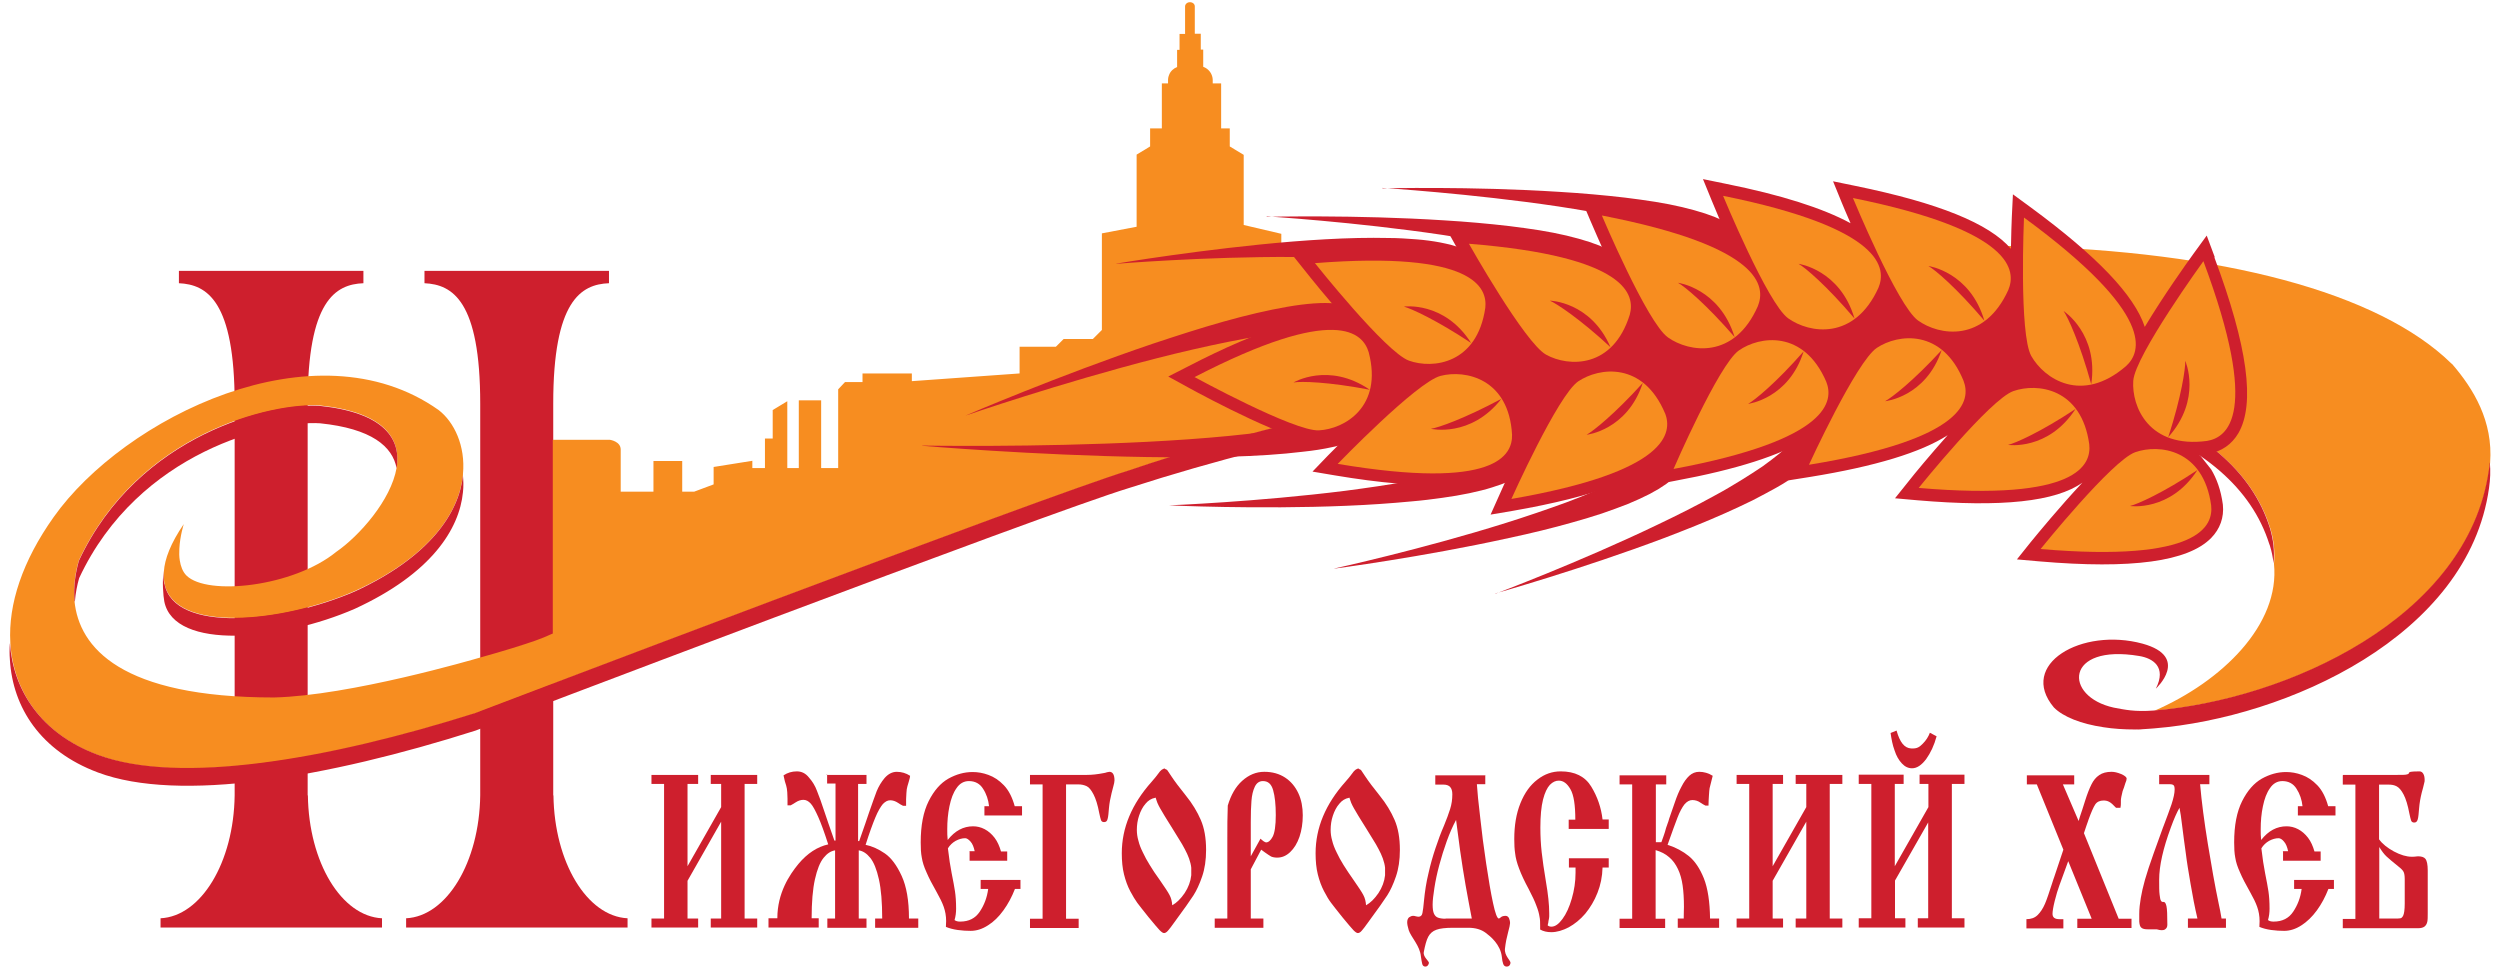 <svg width="202" height="79" viewBox="0 0 202 79" fill="none" xmlns="http://www.w3.org/2000/svg">
<path d="M24.859 64.269V32.615C24.859 24.31 27.094 22.973 29.364 22.884V21.886H14.456V22.884C16.726 22.991 18.96 24.31 18.96 32.615V64.269C18.889 69.688 16.243 74.037 12.972 74.197V74.946H30.866V74.197C27.594 74.037 24.949 69.688 24.877 64.269H24.859Z" fill="#CE1F2D"/>
<path d="M44.701 64.269V32.615C44.701 24.31 46.936 22.973 49.206 22.884V21.886H34.298V22.884C36.568 22.991 38.802 24.31 38.802 32.615V64.269C38.731 69.688 36.085 74.037 32.814 74.197V74.946H50.707V74.197C47.436 74.037 44.791 69.688 44.719 64.269H44.701Z" fill="#CE1F2D"/>
<path d="M58.269 66.391L55.552 71.167V74.215H56.41V74.946H52.638V74.215H53.657V63.343H52.638V62.612H56.41V63.343H55.552V69.991L58.269 65.214V63.343H57.429V62.612H61.182V63.343H60.164V74.215H61.182V74.946H57.429V74.215H58.269V66.391Z" fill="#CE1F2D"/>
<path d="M66.76 62.612H70.013V63.343H69.334V67.959H69.423C69.798 66.89 70.067 66.123 70.21 65.678C70.478 64.894 70.692 64.323 70.835 63.931C70.996 63.539 71.21 63.182 71.479 62.862C71.765 62.541 72.086 62.363 72.462 62.363C72.837 62.363 73.213 62.469 73.534 62.683C73.534 62.808 73.481 62.968 73.427 63.165C73.338 63.45 73.284 63.646 73.266 63.771C73.248 63.895 73.231 64.163 73.213 64.573C73.213 64.644 73.213 64.733 73.213 64.84C73.213 64.947 73.213 65.018 73.213 65.107H72.962C72.819 65.036 72.694 64.965 72.569 64.876C72.355 64.733 72.14 64.662 71.926 64.662C71.711 64.662 71.532 64.769 71.336 64.965C71.157 65.179 70.942 65.535 70.728 66.052C70.513 66.569 70.245 67.3 69.941 68.262C70.46 68.369 70.978 68.601 71.496 68.957C72.015 69.314 72.462 69.92 72.855 70.775C73.248 71.631 73.445 72.771 73.445 74.215H74.196V74.964H70.71V74.215H71.282C71.282 72.896 71.193 71.844 71.014 71.043C70.835 70.24 70.603 69.67 70.317 69.314C70.031 68.957 69.727 68.761 69.387 68.708V74.215H70.013V74.964H66.849V74.215H67.475V68.708C67.135 68.761 66.831 68.957 66.545 69.314C66.259 69.67 66.027 70.24 65.848 71.043C65.669 71.844 65.58 72.896 65.58 74.197H66.152V74.946H62.094V74.197H62.809C62.809 72.147 63.792 70.686 64.507 69.813C65.24 68.939 66.044 68.422 66.92 68.226C66.617 67.282 66.348 66.533 66.116 66.016C65.884 65.499 65.687 65.125 65.508 64.929C65.329 64.733 65.133 64.626 64.918 64.626C64.704 64.626 64.489 64.697 64.275 64.84C64.168 64.911 64.025 65 63.882 65.072H63.631C63.631 65.072 63.631 64.911 63.631 64.804C63.631 64.697 63.631 64.626 63.631 64.537C63.631 64.127 63.596 63.842 63.578 63.717C63.56 63.592 63.506 63.396 63.417 63.129C63.363 62.915 63.327 62.755 63.309 62.648C63.631 62.434 63.989 62.327 64.382 62.327C64.775 62.327 65.097 62.487 65.365 62.826C65.651 63.147 65.866 63.503 66.009 63.895C66.17 64.287 66.384 64.876 66.634 65.642C66.76 66.034 67.028 66.8 67.421 67.923H67.51V63.307H66.831V62.576L66.76 62.612Z" fill="#CE1F2D"/>
<path d="M78.307 68.779H78.754C78.683 68.44 78.576 68.173 78.415 67.995C78.254 67.817 78.111 67.727 77.986 67.727C77.735 67.727 77.485 67.799 77.217 67.941C76.967 68.084 76.752 68.28 76.591 68.547C76.681 69.349 76.788 70.009 76.895 70.561C77.02 71.185 77.11 71.666 77.163 72.023C77.217 72.379 77.253 72.843 77.253 73.413C77.253 73.734 77.217 74.037 77.127 74.34C77.235 74.429 77.396 74.465 77.574 74.465C78.289 74.465 78.808 74.197 79.165 73.662C79.523 73.128 79.755 72.522 79.845 71.827H79.237V71.096H82.454V71.827H82.008C81.757 72.468 81.453 73.039 81.078 73.556C80.703 74.072 80.291 74.482 79.827 74.768C79.362 75.07 78.897 75.213 78.433 75.213C78.111 75.213 77.753 75.195 77.378 75.142C77.002 75.088 76.681 74.999 76.43 74.892C76.43 74.678 76.448 74.518 76.448 74.429C76.448 74.001 76.377 73.627 76.252 73.27C76.126 72.914 75.93 72.522 75.698 72.112C75.322 71.452 75.036 70.9 74.857 70.472C74.661 70.044 74.536 69.652 74.482 69.296C74.41 68.939 74.393 68.529 74.393 68.066C74.393 66.694 74.607 65.589 75.036 64.733C75.465 63.877 76.001 63.272 76.627 62.915C77.27 62.559 77.914 62.38 78.593 62.38C79.004 62.38 79.433 62.452 79.862 62.612C80.309 62.773 80.721 63.04 81.114 63.45C81.507 63.86 81.793 64.43 81.99 65.143H82.58V65.892H79.541V65.143H79.916C79.862 64.626 79.702 64.145 79.433 63.735C79.183 63.325 78.79 63.111 78.29 63.111C77.878 63.111 77.539 63.307 77.288 63.681C77.02 64.056 76.841 64.537 76.716 65.143C76.591 65.749 76.538 66.355 76.538 66.997C76.538 67.3 76.538 67.585 76.573 67.87C77.163 67.121 77.843 66.765 78.629 66.765C78.933 66.765 79.255 66.836 79.559 66.997C79.862 67.157 80.131 67.389 80.363 67.692C80.595 67.995 80.756 68.369 80.881 68.797H81.382V69.545H78.343V68.797L78.307 68.779Z" fill="#CE1F2D"/>
<path d="M83.223 62.612H87.835C88.246 62.612 88.693 62.559 89.158 62.469C89.265 62.452 89.354 62.434 89.444 62.398C89.533 62.38 89.605 62.362 89.64 62.362C89.908 62.362 90.051 62.594 90.051 63.058C90.051 63.165 90.016 63.343 89.944 63.592C89.873 63.842 89.837 64.002 89.819 64.074C89.712 64.501 89.64 64.894 89.605 65.286C89.569 65.695 89.551 65.981 89.497 66.159C89.462 66.337 89.372 66.426 89.211 66.426C89.086 66.426 88.997 66.373 88.961 66.266C88.925 66.159 88.872 65.963 88.818 65.695C88.693 65.018 88.532 64.519 88.353 64.18C88.174 63.842 87.996 63.61 87.799 63.521C87.602 63.432 87.388 63.379 87.138 63.379H86.137V74.233H87.156V74.981H83.223V74.233H84.242V63.379H83.223V62.63V62.612Z" fill="#CE1F2D"/>
<path d="M94.127 62.131C94.127 62.131 94.27 62.166 94.324 62.238C94.377 62.309 94.485 62.469 94.645 62.719C94.914 63.129 95.307 63.646 95.807 64.269C96.344 64.929 96.737 65.588 97.023 66.248C97.309 66.907 97.452 67.709 97.452 68.672C97.452 69.492 97.345 70.205 97.13 70.828C96.916 71.452 96.683 71.951 96.433 72.343C96.183 72.736 95.664 73.466 94.878 74.536C94.645 74.874 94.467 75.088 94.359 75.213C94.252 75.338 94.145 75.391 94.056 75.391C93.966 75.391 93.859 75.32 93.698 75.159C93.555 74.999 93.251 74.66 92.804 74.108C92.375 73.555 92.053 73.181 91.893 72.949C91.732 72.718 91.535 72.415 91.321 72.005C91.106 71.595 90.945 71.149 90.82 70.65C90.695 70.151 90.641 69.581 90.641 68.939C90.641 66.889 91.446 64.965 93.055 63.164C93.287 62.897 93.466 62.683 93.591 62.505C93.77 62.238 93.948 62.095 94.145 62.095L94.127 62.131ZM93.323 64.466C93.037 64.519 92.769 64.679 92.554 64.947C92.322 65.214 92.161 65.535 92.036 65.909C91.91 66.283 91.857 66.676 91.857 67.05C91.857 67.335 91.893 67.62 91.982 67.923C92.053 68.226 92.179 68.547 92.34 68.868C92.5 69.207 92.679 69.545 92.894 69.884C93.108 70.24 93.376 70.65 93.716 71.114C94.109 71.684 94.377 72.076 94.502 72.326C94.628 72.557 94.699 72.842 94.717 73.145C95.075 72.949 95.396 72.629 95.718 72.165C96.022 71.702 96.201 71.221 96.254 70.721V70.115C96.236 69.884 96.165 69.634 96.076 69.367C95.986 69.117 95.861 68.85 95.736 68.618C95.611 68.369 95.45 68.101 95.271 67.816C95.092 67.531 94.878 67.192 94.645 66.8C94.431 66.444 94.234 66.159 94.091 65.909C93.948 65.66 93.823 65.464 93.734 65.303C93.644 65.143 93.573 65 93.519 64.875C93.466 64.751 93.43 64.608 93.376 64.448L93.323 64.466Z" fill="#CE1F2D"/>
<path d="M101.063 70.24V74.215H102.082V74.964H98.149V74.215H99.168V67.763C99.168 66.836 99.168 65.945 99.204 65.09C99.454 64.252 99.829 63.575 100.366 63.093C100.902 62.612 101.492 62.362 102.153 62.362C102.815 62.362 103.369 62.523 103.834 62.826C104.298 63.129 104.656 63.557 104.906 64.091C105.156 64.626 105.264 65.232 105.264 65.874C105.264 66.515 105.174 67.086 104.996 67.62C104.817 68.137 104.566 68.547 104.245 68.85C103.923 69.153 103.583 69.296 103.19 69.296C102.993 69.296 102.833 69.26 102.707 69.207C102.582 69.135 102.421 69.028 102.171 68.85C102.046 68.761 101.957 68.69 101.903 68.654L101.063 70.24ZM101.063 69.189L101.849 67.763C101.849 67.763 102.01 67.923 102.1 67.977C102.189 68.03 102.261 68.066 102.296 68.066C102.493 68.066 102.672 67.906 102.833 67.603C102.993 67.3 103.083 66.711 103.083 65.856C103.083 65 103.011 64.341 102.868 63.842C102.725 63.343 102.457 63.111 102.046 63.111C101.742 63.111 101.528 63.272 101.385 63.575C101.242 63.877 101.152 64.252 101.117 64.715C101.081 65.161 101.063 65.731 101.063 66.408V69.207V69.189Z" fill="#CE1F2D"/>
<path d="M109.786 62.131C109.786 62.131 109.929 62.166 109.983 62.238C110.036 62.309 110.144 62.469 110.304 62.719C110.573 63.129 110.966 63.646 111.466 64.269C112.003 64.929 112.396 65.588 112.682 66.248C112.968 66.907 113.111 67.709 113.111 68.672C113.111 69.492 113.004 70.205 112.789 70.828C112.575 71.452 112.342 71.951 112.092 72.343C111.842 72.736 111.323 73.466 110.537 74.536C110.304 74.874 110.126 75.088 110.018 75.213C109.911 75.338 109.804 75.391 109.715 75.391C109.625 75.391 109.518 75.32 109.357 75.159C109.214 74.999 108.91 74.66 108.463 74.108C108.034 73.555 107.712 73.181 107.552 72.949C107.373 72.718 107.194 72.415 106.98 72.005C106.765 71.595 106.604 71.149 106.479 70.65C106.354 70.151 106.3 69.581 106.3 68.939C106.3 66.889 107.105 64.965 108.713 63.164C108.946 62.897 109.125 62.683 109.25 62.505C109.429 62.238 109.607 62.095 109.804 62.095L109.786 62.131ZM108.982 64.466C108.696 64.519 108.427 64.679 108.213 64.947C107.981 65.214 107.82 65.535 107.695 65.909C107.569 66.283 107.516 66.676 107.516 67.05C107.516 67.335 107.552 67.62 107.641 67.923C107.712 68.226 107.838 68.547 107.998 68.868C108.159 69.207 108.338 69.545 108.553 69.884C108.767 70.24 109.053 70.65 109.375 71.114C109.768 71.684 110.036 72.076 110.161 72.326C110.287 72.557 110.358 72.842 110.376 73.145C110.733 72.949 111.055 72.629 111.377 72.165C111.681 71.702 111.86 71.221 111.913 70.721V70.115C111.895 69.884 111.824 69.634 111.734 69.367C111.645 69.117 111.52 68.85 111.395 68.618C111.27 68.369 111.109 68.101 110.93 67.816C110.751 67.531 110.537 67.192 110.304 66.8C110.09 66.444 109.893 66.159 109.75 65.909C109.607 65.66 109.482 65.464 109.393 65.303C109.303 65.143 109.232 65 109.178 64.875C109.125 64.751 109.089 64.608 109.035 64.448L108.982 64.466Z" fill="#CE1F2D"/>
<path d="M120.011 62.612V63.361H119.332C119.367 63.967 119.457 64.858 119.6 66.052C119.725 67.228 119.886 68.476 120.083 69.777C120.279 71.078 120.458 72.147 120.637 72.967C120.815 73.805 120.976 74.215 121.101 74.215C121.137 74.215 121.209 74.179 121.28 74.108C121.352 74.037 121.495 74.001 121.656 74.001C121.763 74.001 121.852 74.055 121.924 74.179C121.977 74.304 122.013 74.447 122.013 74.589C122.013 74.696 121.959 74.946 121.852 75.338C121.745 75.73 121.656 76.158 121.602 76.639C121.53 77.227 122.085 77.619 122.049 77.815C122.013 78.011 121.906 78.1 121.745 78.1C121.602 78.1 121.513 78.029 121.459 77.887C121.405 77.744 121.37 77.548 121.352 77.334C121.244 76.3 120.404 75.641 120.047 75.374C119.689 75.106 119.224 74.964 118.652 74.964H117.401C116.793 74.964 116.347 75.017 116.061 75.124C115.757 75.231 115.542 75.427 115.399 75.694C115.256 75.962 115.149 76.372 115.042 76.924C114.97 77.352 115.506 77.655 115.453 77.833C115.399 78.011 115.31 78.1 115.167 78.1C115.042 78.1 114.952 78.029 114.916 77.887C114.881 77.744 114.845 77.53 114.809 77.281C114.738 76.425 114.005 75.712 113.826 75.16C113.737 74.874 113.701 74.661 113.701 74.518C113.701 74.34 113.755 74.215 113.844 74.126C113.951 74.055 114.058 74.001 114.166 74.001C114.237 74.001 114.309 74.001 114.398 74.037C114.487 74.055 114.559 74.072 114.613 74.072C114.791 74.072 114.899 73.966 114.934 73.769C114.97 73.573 115.024 73.235 115.059 72.771C115.131 72.041 115.238 71.31 115.417 70.579C115.578 69.848 115.774 69.171 115.989 68.529C116.204 67.888 116.418 67.3 116.668 66.729C116.883 66.212 117.044 65.767 117.169 65.375C117.294 64.983 117.348 64.59 117.348 64.18C117.348 63.646 117.115 63.396 116.633 63.396H115.971V62.648H120.029L120.011 62.612ZM116.793 74.215H118.921C118.867 73.894 118.813 73.645 118.778 73.466C118.742 73.288 118.706 73.092 118.67 72.896C118.331 71.114 118.027 69.225 117.777 67.21C117.741 66.961 117.705 66.64 117.651 66.248C117.383 66.747 117.133 67.317 116.901 67.959C116.668 68.601 116.472 69.242 116.293 69.902C116.114 70.561 115.989 71.167 115.9 71.738C115.81 72.308 115.757 72.754 115.757 73.092C115.757 73.431 115.792 73.662 115.864 73.823C115.935 73.983 116.043 74.09 116.186 74.144C116.329 74.197 116.525 74.233 116.793 74.233V74.215Z" fill="#CE1F2D"/>
<path d="M129.968 66.979H126.75V66.23H127.286C127.286 65.054 127.161 64.234 126.893 63.771C126.625 63.307 126.321 63.075 125.946 63.075C125.695 63.075 125.463 63.182 125.231 63.414C125.016 63.646 124.819 64.038 124.676 64.608C124.533 65.179 124.462 65.927 124.462 66.872C124.462 67.567 124.498 68.226 124.569 68.868C124.641 69.492 124.748 70.276 124.909 71.221C125.088 72.254 125.177 73.092 125.177 73.787C125.177 73.859 125.177 73.948 125.177 74.037C125.177 74.126 125.159 74.215 125.141 74.304C125.123 74.393 125.105 74.465 125.105 74.518C125.105 74.572 125.088 74.625 125.07 74.661C125.07 74.696 125.07 74.732 125.052 74.768C125.123 74.839 125.231 74.874 125.356 74.874C125.66 74.874 125.946 74.661 126.249 74.251C126.553 73.841 126.804 73.288 127 72.611C127.197 71.934 127.304 71.239 127.304 70.526C127.304 70.33 127.304 70.187 127.304 70.098H126.768V69.349H129.985V70.098H129.485C129.467 70.829 129.324 71.524 129.074 72.147C128.823 72.789 128.484 73.342 128.091 73.823C127.679 74.304 127.233 74.661 126.75 74.928C126.267 75.177 125.803 75.32 125.338 75.32C124.998 75.32 124.694 75.249 124.444 75.106V74.857C124.444 74.554 124.444 74.286 124.39 74.055C124.355 73.823 124.283 73.538 124.14 73.181C124.015 72.825 123.8 72.379 123.514 71.827C123.175 71.203 122.925 70.668 122.746 70.187C122.567 69.724 122.46 69.296 122.424 68.957C122.37 68.618 122.353 68.226 122.353 67.799C122.353 66.694 122.513 65.731 122.853 64.894C123.193 64.056 123.64 63.432 124.229 62.986C124.801 62.541 125.427 62.327 126.106 62.327C127.25 62.327 128.073 62.737 128.573 63.557C129.074 64.377 129.378 65.268 129.485 66.212H129.985V66.961L129.968 66.979Z" fill="#CE1F2D"/>
<path d="M133.793 68.048H134.24L134.419 67.549C134.508 67.317 134.562 67.103 134.615 66.907C134.687 66.711 134.722 66.587 134.758 66.498C134.794 66.408 134.83 66.302 134.865 66.159C135.008 65.749 135.169 65.303 135.33 64.822C135.491 64.341 135.67 63.913 135.866 63.557C136.045 63.2 136.26 62.897 136.492 62.683C136.725 62.469 136.993 62.362 137.297 62.362C137.672 62.362 138.047 62.469 138.387 62.683C138.244 63.254 138.155 63.592 138.137 63.681C138.119 63.771 138.101 63.967 138.083 64.252C138.065 64.555 138.047 64.822 138.047 65.09H137.797C137.654 65.018 137.529 64.947 137.404 64.858C137.207 64.715 136.975 64.644 136.742 64.644C136.51 64.644 136.295 64.769 136.099 65C135.92 65.232 135.723 65.589 135.545 66.052C135.366 66.515 135.098 67.246 134.74 68.262C135.402 68.476 135.974 68.779 136.456 69.171C136.939 69.563 137.35 70.169 137.672 70.971C137.994 71.791 138.155 72.878 138.172 74.215H138.905V74.964H135.563V74.215H136.045C136.045 73.769 136.063 73.449 136.063 73.27C136.063 72.611 136.027 72.041 135.956 71.541C135.884 71.043 135.759 70.597 135.58 70.223C135.402 69.848 135.169 69.51 134.865 69.26C134.562 68.993 134.204 68.815 133.775 68.69V74.233H134.544V74.981H130.861V74.233H131.88V63.379H130.861V62.648H134.633V63.379H133.793V68.084V68.048Z" fill="#CE1F2D"/>
<path d="M145.948 66.391L143.231 71.167V74.215H144.071V74.946H140.318V74.215H141.337V63.343H140.318V62.612H144.071V63.343H143.231V69.991L145.948 65.214V63.343H145.09V62.612H148.862V63.343H147.843V74.215H148.862V74.946H145.09V74.215H145.948V66.391Z" fill="#CE1F2D"/>
<path d="M155.833 66.391L153.116 71.149V74.197H153.957V74.946H150.185V74.197H151.204V63.343H150.185V62.594H153.814V63.343H153.099V69.991L155.816 65.214V63.343H155.101V62.594H158.729V63.343H157.71V74.197H158.729V74.946H154.958V74.197H155.798V66.391H155.833ZM155.941 59.208L156.477 59.493C156.28 60.224 155.994 60.83 155.637 61.329C155.261 61.828 154.886 62.077 154.493 62.077C154.189 62.077 153.921 61.953 153.671 61.685C153.42 61.418 153.224 61.079 153.081 60.634C152.92 60.206 152.83 59.725 152.759 59.226L153.242 59.029C153.51 59.992 153.885 60.438 154.403 60.473C154.922 60.509 155.101 60.349 155.369 60.081C155.619 59.832 155.816 59.529 155.941 59.19V59.208Z" fill="#CE1F2D"/>
<path d="M166.666 63.343L167.953 66.337C168.007 66.123 168.114 65.82 168.257 65.392C168.329 65.161 168.4 64.947 168.472 64.715C168.65 64.145 168.829 63.699 168.99 63.379C169.151 63.058 169.348 62.808 169.616 62.63C169.866 62.452 170.206 62.362 170.617 62.362C170.831 62.362 171.081 62.416 171.385 62.541C171.671 62.666 171.832 62.79 171.832 62.915C171.832 63.004 171.797 63.129 171.725 63.289C171.707 63.361 171.671 63.485 171.618 63.628C171.582 63.735 171.546 63.824 171.51 63.913C171.421 64.27 171.367 64.537 171.367 64.68V64.822C171.367 64.983 171.367 65.125 171.332 65.268H170.974C170.742 65.018 170.563 64.858 170.42 64.787C170.295 64.715 170.134 64.68 169.973 64.68C169.669 64.68 169.437 64.787 169.294 65C169.151 65.214 168.972 65.624 168.758 66.212C168.74 66.284 168.704 66.355 168.686 66.426C168.668 66.498 168.633 66.587 168.597 66.676C168.49 66.979 168.418 67.193 168.382 67.317L171.189 74.233H172.226V74.981H167.846V74.233H169.008L167.113 69.581L166.398 71.541C166.273 71.88 166.148 72.29 166.023 72.789C165.898 73.288 165.844 73.645 165.844 73.841C165.844 74.126 166.023 74.269 166.398 74.269C166.541 74.269 166.648 74.269 166.72 74.269V75.017H163.735V74.269C164.11 74.269 164.414 74.162 164.646 73.93C164.879 73.698 165.075 73.395 165.236 73.021C165.397 72.647 165.576 72.094 165.808 71.381C165.88 71.132 165.951 70.953 165.987 70.846L166.72 68.654L164.575 63.379H163.77V62.648H167.596V63.379H166.684L166.666 63.343Z" fill="#CE1F2D"/>
<path d="M176.748 74.215H177.552C177.338 73.306 177.159 72.379 176.998 71.417C176.837 70.472 176.694 69.634 176.605 68.886C176.498 68.155 176.408 67.424 176.319 66.729C176.247 66.105 176.176 65.624 176.104 65.268C175.89 65.642 175.658 66.159 175.407 66.854C174.782 68.547 174.46 69.955 174.46 71.096C174.46 71.648 174.46 72.041 174.496 72.29C174.531 72.54 174.549 72.7 174.603 72.771C174.639 72.843 174.692 72.878 174.764 72.878H174.835C174.925 72.878 174.996 72.985 175.05 73.217C175.103 73.449 175.121 73.948 175.121 74.714C175.121 74.892 175.068 74.999 174.943 75.088C174.871 75.142 174.782 75.16 174.674 75.16C174.567 75.16 174.442 75.142 174.263 75.088C174.192 75.088 174.084 75.088 173.924 75.088C173.745 75.088 173.62 75.088 173.53 75.088C173.298 75.088 173.137 75.053 173.03 74.964C172.923 74.892 172.869 74.714 172.851 74.465V73.841C172.851 73.413 172.905 72.985 172.976 72.558C173.048 72.13 173.155 71.648 173.316 71.078C173.477 70.508 173.709 69.813 174.013 68.957C174.245 68.333 174.424 67.817 174.585 67.371C174.746 66.943 174.817 66.711 174.835 66.694C175.086 66.052 175.282 65.482 175.461 64.983C175.622 64.484 175.711 64.091 175.711 63.788C175.711 63.592 175.675 63.468 175.604 63.432C175.532 63.379 175.425 63.361 175.3 63.361H174.46V62.612H178.518V63.361H177.767C177.892 64.804 178.106 66.408 178.392 68.173C178.679 69.937 178.965 71.559 179.268 73.003C179.358 73.395 179.429 73.787 179.501 74.215H179.858V74.964H176.784V74.215H176.748Z" fill="#CE1F2D"/>
<path d="M184.435 68.779H184.881C184.81 68.44 184.703 68.173 184.542 67.995C184.399 67.817 184.238 67.727 184.113 67.727C183.863 67.727 183.612 67.799 183.344 67.941C183.094 68.084 182.879 68.28 182.718 68.547C182.808 69.349 182.915 70.009 183.022 70.561C183.147 71.185 183.237 71.666 183.29 72.023C183.344 72.379 183.38 72.843 183.38 73.413C183.38 73.734 183.344 74.037 183.255 74.34C183.362 74.429 183.523 74.465 183.702 74.465C184.417 74.465 184.935 74.197 185.293 73.662C185.65 73.128 185.882 72.522 185.972 71.827H185.364V71.096H188.582V71.827H188.135C187.885 72.468 187.581 73.039 187.205 73.556C186.83 74.072 186.401 74.482 185.954 74.768C185.489 75.07 185.024 75.213 184.56 75.213C184.238 75.213 183.88 75.195 183.505 75.142C183.13 75.088 182.808 74.999 182.558 74.892C182.558 74.678 182.575 74.518 182.575 74.429C182.575 74.001 182.504 73.627 182.379 73.27C182.254 72.914 182.057 72.522 181.825 72.112C181.449 71.452 181.163 70.9 180.985 70.472C180.788 70.044 180.663 69.652 180.609 69.296C180.538 68.939 180.52 68.529 180.52 68.066C180.52 66.694 180.734 65.589 181.163 64.733C181.592 63.877 182.129 63.272 182.754 62.915C183.398 62.559 184.041 62.38 184.721 62.38C185.132 62.38 185.561 62.452 185.99 62.612C186.437 62.773 186.848 63.04 187.241 63.45C187.634 63.86 187.92 64.43 188.117 65.143H188.707V65.892H185.668V65.143H186.043C185.99 64.626 185.829 64.145 185.561 63.735C185.31 63.325 184.917 63.111 184.417 63.111C184.006 63.111 183.666 63.307 183.416 63.681C183.147 64.056 182.969 64.537 182.844 65.143C182.718 65.731 182.665 66.355 182.665 66.997C182.665 67.3 182.665 67.585 182.701 67.87C183.29 67.121 183.97 66.765 184.756 66.765C185.06 66.765 185.382 66.836 185.686 66.997C185.99 67.157 186.258 67.389 186.49 67.692C186.723 67.995 186.883 68.369 187.009 68.797H187.509V69.545H184.47V68.797L184.435 68.779Z" fill="#CE1F2D"/>
<path d="M189.332 62.612H193.712C194.105 62.612 194.355 62.612 194.463 62.576C194.57 62.559 194.641 62.505 194.641 62.469C194.641 62.416 194.695 62.38 194.784 62.363C194.874 62.345 195.106 62.327 195.499 62.327C195.625 62.327 195.732 62.398 195.803 62.523C195.875 62.648 195.911 62.808 195.911 63.022C195.911 63.093 195.911 63.182 195.875 63.272C195.857 63.361 195.821 63.485 195.785 63.646C195.75 63.788 195.714 63.913 195.678 64.038C195.571 64.466 195.499 64.876 195.464 65.303C195.428 65.713 195.41 66.016 195.356 66.195C195.303 66.373 195.231 66.462 195.07 66.462C194.945 66.462 194.856 66.408 194.82 66.302C194.784 66.195 194.731 65.999 194.677 65.731C194.552 65.054 194.391 64.537 194.212 64.198C194.034 63.86 193.855 63.646 193.658 63.539C193.462 63.432 193.247 63.396 192.997 63.396H192.228V67.817C192.496 68.191 192.907 68.512 193.426 68.797C193.962 69.082 194.445 69.225 194.874 69.225C194.945 69.225 195.124 69.225 195.374 69.189C195.66 69.189 195.875 69.26 195.982 69.403C196.089 69.545 196.161 69.848 196.161 70.33V73.769C196.161 74.09 196.161 74.322 196.125 74.482C196.089 74.643 196.018 74.768 195.911 74.857C195.803 74.946 195.625 74.999 195.392 74.999H189.297V74.251H190.316V63.396H189.297V62.648L189.332 62.612ZM192.246 74.215H193.748C194.052 74.215 194.087 74.144 194.177 73.983C194.248 73.841 194.302 73.52 194.302 73.021V71.025C194.302 70.757 194.266 70.561 194.212 70.454C194.159 70.33 194.016 70.187 193.766 69.991C193.337 69.652 193.033 69.385 192.836 69.207C192.639 69.028 192.443 68.761 192.246 68.44V74.197V74.215Z" fill="#CE1F2D"/>
<path d="M198.091 29.389C192.192 23.597 179.483 20.299 163.127 19.89C160.034 19.818 156.817 19.836 153.492 19.979C150.828 20.086 142.713 20.709 138.691 21.191C137.118 21.387 125.034 22.848 110.322 26.092V20.549H103.53V18.892L100.491 18.178V12.511L99.365 11.833V10.372H98.668V8.162V6.736H97.988V6.451C97.988 6.237 97.899 6.041 97.899 6.041C97.774 5.738 97.523 5.506 97.22 5.399V4.009H97.023V2.726H96.54V0.516C96.54 0.32 96.362 0.177 96.147 0.177C95.933 0.177 95.772 0.32 95.754 0.498V2.744H95.307V4.027H95.11V5.417C94.824 5.524 94.574 5.756 94.467 6.041C94.467 6.041 94.377 6.237 94.377 6.451V6.736H93.877V10.372H92.929V11.833L91.839 12.493V18.321L89.032 18.856V26.662L88.3 27.393H85.94L85.314 28.017H82.383V30.174L73.677 30.797V30.174H69.691V30.869H68.279L67.725 31.457V37.82H66.349V32.348H64.543V37.82H63.614V32.419L62.434 33.132V35.431H61.808V37.82H60.789V37.232L57.661 37.731V39.139L56.088 39.727H55.123V37.249H52.799V39.727H50.153C50.153 39.727 50.153 36.572 50.153 36.323C50.153 35.663 49.295 35.538 49.295 35.538H44.665V36.946V51.187C44.665 51.187 44.612 51.223 44.54 51.241C44.201 51.401 43.772 51.579 43.271 51.758C42.306 52.096 40.786 52.578 38.731 53.148C38.355 53.255 28.273 56.213 22.142 56.356C9.737 56.356 6.394 52.31 6.018 48.567C6.018 48.532 6.018 48.496 6.018 48.46C5.929 47.32 6.09 46.215 6.376 45.27C11.184 34.986 22.017 32.508 25.842 32.758C31.08 33.31 32.421 35.449 32.045 37.802C31.598 40.422 29.006 43.327 27.165 44.593C23.715 47.409 16.744 48.175 15.063 46.5C14.76 46.197 14.599 45.751 14.527 45.288C14.474 44.967 14.474 44.646 14.492 44.325C14.545 43.291 14.849 42.347 14.849 42.347C13.776 43.915 13.312 45.163 13.24 46.179C13.222 46.535 13.24 46.856 13.294 47.159C14.098 51.152 22.768 50.332 28.685 47.747C34.798 44.949 37.086 41.384 37.408 38.39C37.408 38.355 37.408 38.337 37.408 38.301C37.622 36.02 36.693 34.095 35.442 33.132C25.449 26.056 9.987 33.792 4.338 41.777C1.818 45.323 0.656 48.817 0.835 51.918C0.835 51.954 0.835 51.971 0.835 52.007C1.103 55.839 3.337 59.315 7.949 61.026C14.509 63.485 26.468 61.453 38.463 57.639C38.981 57.443 84.474 40.101 91.285 38.034C92.357 37.659 93.43 37.321 94.502 36.982C94.717 36.911 94.931 36.84 95.146 36.786C96.183 36.465 97.202 36.162 98.221 35.877C98.399 35.824 98.596 35.77 98.775 35.717C99.74 35.449 100.705 35.182 101.671 34.932C101.778 34.897 101.885 34.879 101.992 34.843C103.011 34.576 104.012 34.344 105.013 34.112C105.228 34.059 105.424 34.023 105.639 33.97C106.622 33.738 107.605 33.524 108.588 33.328C108.696 33.31 108.821 33.275 108.928 33.257C109.84 33.061 110.751 32.883 111.663 32.722C121.995 30.869 130.468 30.084 136.546 29.603C136.903 29.568 137.261 29.55 137.6 29.532C137.69 29.532 137.779 29.532 137.851 29.532C138.155 29.532 138.441 29.496 138.745 29.479C138.834 29.479 138.923 29.479 139.013 29.479C139.334 29.479 139.656 29.443 139.96 29.443C140.049 29.443 140.157 29.443 140.246 29.443C140.55 29.443 140.854 29.425 141.14 29.407C141.211 29.407 141.283 29.407 141.354 29.407C141.605 29.407 141.873 29.407 142.105 29.389C142.159 29.389 142.212 29.389 142.266 29.389C142.534 29.389 142.784 29.389 143.035 29.372C143.106 29.372 143.178 29.372 143.249 29.372C143.482 29.372 143.714 29.372 143.946 29.372C144 29.372 144.054 29.372 144.107 29.372C144.322 29.372 144.518 29.372 144.697 29.372C144.715 29.372 144.751 29.372 144.769 29.372C144.965 29.372 145.162 29.372 145.341 29.372H145.466C145.644 29.372 145.787 29.372 145.948 29.372C145.984 29.372 146.002 29.372 146.038 29.372C146.181 29.372 146.324 29.372 146.449 29.372C167.542 29.158 180.573 33.596 183.433 42.668C183.737 43.648 183.827 44.611 183.737 45.555C184.238 50.474 179.537 55.055 174.084 57.425C184.756 56.57 199.432 49.993 201.13 38.016C201.166 37.802 201.184 37.606 201.202 37.392C201.452 34.023 199.861 31.421 198.127 29.407L198.091 29.389Z" fill="#F78D20"/>
<path d="M6.054 48.567C6.108 47.908 6.233 47.284 6.394 46.714C11.202 36.429 22.035 33.952 25.86 34.202C30.025 34.629 31.723 36.073 32.045 37.837C32.438 35.485 31.08 33.346 25.842 32.794C22.017 32.544 11.184 35.021 6.376 45.306C6.108 46.25 5.929 47.355 6.018 48.496C6.018 48.532 6.018 48.567 6.018 48.603L6.054 48.567Z" fill="#CE1F2D"/>
<path d="M183.398 44.058C183.559 44.557 183.648 45.038 183.702 45.52C183.791 44.575 183.702 43.612 183.398 42.632C180.538 33.56 167.506 29.122 146.413 29.336C146.288 29.336 146.145 29.336 146.002 29.336C145.966 29.336 145.948 29.336 145.913 29.336C145.77 29.336 145.609 29.336 145.43 29.336C145.394 29.336 145.341 29.336 145.305 29.336C145.126 29.336 144.929 29.336 144.733 29.336C144.715 29.336 144.679 29.336 144.661 29.336C144.483 29.336 144.268 29.336 144.071 29.336C144.018 29.336 143.964 29.336 143.911 29.336C143.696 29.336 143.464 29.336 143.213 29.336C143.142 29.336 143.07 29.336 142.999 29.336C142.749 29.336 142.498 29.336 142.23 29.336C142.177 29.336 142.123 29.336 142.069 29.336C141.819 29.336 141.569 29.336 141.319 29.354C141.247 29.354 141.176 29.354 141.104 29.354C140.818 29.354 140.514 29.372 140.21 29.39C140.121 29.39 140.014 29.39 139.924 29.39C139.62 29.39 139.299 29.425 138.977 29.425C138.888 29.425 138.798 29.425 138.709 29.425C138.423 29.425 138.119 29.461 137.815 29.479C137.726 29.479 137.636 29.479 137.565 29.479C137.225 29.496 136.868 29.514 136.51 29.55C129.431 29.995 123.944 30.334 111.627 32.669C110.734 32.847 109.822 33.025 108.892 33.204C108.785 33.221 108.66 33.257 108.553 33.275C107.587 33.471 106.604 33.703 105.603 33.917C105.407 33.97 105.192 34.006 104.978 34.059C103.977 34.291 102.976 34.54 101.957 34.808C101.849 34.843 101.742 34.861 101.635 34.897C100.687 35.146 99.722 35.414 98.739 35.681C98.56 35.734 98.364 35.788 98.185 35.842C97.166 36.127 96.147 36.43 95.11 36.751C94.896 36.822 94.681 36.893 94.467 36.947C93.394 37.285 92.322 37.624 91.249 37.998C84.456 40.066 38.945 57.408 38.427 57.604C26.432 61.4 14.474 63.432 7.913 60.99C3.319 59.279 1.067 55.786 0.799 51.972C0.763 52.417 0.763 52.863 0.799 53.308C1.031 57.176 3.283 60.687 7.913 62.416C14.474 64.876 26.432 62.844 38.427 59.03C38.945 58.834 84.439 41.492 91.249 39.424C119.475 30.316 143.839 30.637 146.377 30.673C167.471 30.459 180.502 34.897 183.362 43.969L183.398 44.058Z" fill="#CE1F2D"/>
<path d="M201.166 37.374C201.166 37.57 201.13 37.784 201.094 37.998C199.396 49.975 184.72 56.534 174.049 57.408C172.458 57.532 171.671 57.336 170.795 57.176C166.702 56.285 166.827 51.989 172.851 53.005C173.941 53.184 175.085 53.879 174.192 55.643C174.192 55.643 176.998 53.077 173.119 52.007C168.203 50.67 163.037 53.683 165.951 57.158C166.702 57.925 168.168 58.495 169.973 58.762C170.76 58.887 171.618 58.941 172.494 58.941C173.012 58.941 173.53 58.887 174.084 58.851C184.756 57.978 199.432 51.419 201.112 39.442C201.22 38.729 201.237 38.052 201.184 37.392L201.166 37.374Z" fill="#CE1F2D"/>
<path d="M13.276 47.177C13.222 46.874 13.187 46.553 13.222 46.197V46.161C13.097 46.945 13.187 48.157 13.276 48.603C14.08 52.595 22.75 51.775 28.667 49.191C34.834 46.357 37.122 42.757 37.408 39.763C37.462 39.299 37.444 38.853 37.408 38.426C37.086 41.402 34.78 44.967 28.685 47.783C22.768 50.35 14.098 51.187 13.294 47.195L13.276 47.177Z" fill="#CE1F2D"/>
<path d="M78.057 33.56C78.057 33.56 85.475 30.37 93.162 27.767C95.092 27.126 97.023 26.502 98.864 25.985C100.705 25.468 102.457 25.058 103.994 24.791C105.532 24.524 106.89 24.417 107.927 24.524C108.177 24.524 108.428 24.595 108.642 24.631C108.749 24.648 108.839 24.666 108.928 24.684C109.035 24.72 109.125 24.755 109.196 24.773C109.518 24.898 109.679 24.969 109.679 24.969C110.305 25.201 110.608 25.914 110.376 26.52C110.144 27.126 109.464 27.429 108.857 27.233L108.517 27.126C108.517 27.126 108.445 27.108 108.338 27.037C108.302 27.037 108.267 27.001 108.231 26.983C108.177 26.983 108.124 26.948 108.052 26.948C107.927 26.93 107.802 26.858 107.605 26.841C106.89 26.716 105.693 26.698 104.245 26.841C102.779 26.983 101.063 27.251 99.222 27.625C97.38 27.999 95.432 28.445 93.484 28.944C85.672 30.94 78.021 33.578 78.021 33.578L78.057 33.56Z" fill="#CE1F2D"/>
<path d="M90.213 21.298C90.213 21.298 97.273 20.104 104.441 19.515C106.229 19.373 108.034 19.266 109.733 19.23C110.591 19.212 111.413 19.212 112.199 19.23C112.986 19.23 113.737 19.284 114.434 19.337C115.131 19.391 115.775 19.48 116.347 19.587C116.633 19.64 116.919 19.711 117.169 19.765C117.419 19.836 117.669 19.907 117.884 19.979C118.331 20.157 118.67 20.282 118.921 20.442C119.171 20.585 119.296 20.656 119.296 20.656C119.886 20.995 120.065 21.761 119.725 22.331C119.385 22.92 118.617 23.098 118.045 22.759C118.027 22.759 118.009 22.724 117.973 22.724L117.812 22.617C117.812 22.617 117.759 22.581 117.634 22.492C117.544 22.403 117.312 22.296 117.044 22.153C116.883 22.1 116.722 22.028 116.525 21.957C116.329 21.904 116.096 21.832 115.864 21.761C115.381 21.636 114.809 21.512 114.166 21.405C113.522 21.298 112.825 21.209 112.074 21.119C111.323 21.048 110.537 20.977 109.697 20.923C108.034 20.816 106.265 20.781 104.477 20.763C97.345 20.727 90.195 21.316 90.195 21.316L90.213 21.298Z" fill="#CE1F2D"/>
<path d="M102.35 17.519C102.35 17.519 109.518 17.341 116.686 17.804C118.474 17.911 120.279 18.072 121.959 18.268C122.799 18.375 123.622 18.482 124.39 18.606C125.159 18.731 125.892 18.874 126.571 19.034C127.251 19.194 127.876 19.373 128.43 19.551C128.716 19.658 128.967 19.747 129.217 19.836C129.467 19.943 129.682 20.05 129.896 20.139C130.307 20.371 130.629 20.549 130.861 20.745C131.076 20.923 131.201 21.012 131.201 21.012C131.719 21.44 131.809 22.207 131.38 22.723C130.951 23.24 130.182 23.329 129.646 22.902C129.628 22.902 129.61 22.866 129.592 22.848L129.449 22.723C129.449 22.723 129.396 22.67 129.306 22.581C129.235 22.474 129.02 22.349 128.77 22.171C128.627 22.082 128.466 21.993 128.287 21.904C128.091 21.814 127.876 21.707 127.662 21.601C127.197 21.404 126.661 21.191 126.035 20.995C125.427 20.799 124.748 20.602 124.015 20.424C123.282 20.246 122.513 20.068 121.691 19.89C120.065 19.551 118.313 19.248 116.561 18.981C109.5 17.929 102.35 17.483 102.35 17.483V17.519Z" fill="#CE1F2D"/>
<path d="M111.699 15.22C111.699 15.22 118.867 15.041 126.035 15.505C127.822 15.612 129.628 15.772 131.308 15.968C132.148 16.075 132.971 16.182 133.739 16.307C134.508 16.432 135.241 16.574 135.92 16.735C136.599 16.895 137.225 17.073 137.779 17.252C138.065 17.358 138.315 17.448 138.566 17.537C138.816 17.644 139.03 17.751 139.245 17.84C139.656 18.072 139.978 18.25 140.21 18.446C140.425 18.624 140.55 18.713 140.55 18.713C141.068 19.141 141.158 19.907 140.729 20.424C140.3 20.941 139.531 21.03 138.995 20.602C138.977 20.602 138.959 20.567 138.941 20.549L138.798 20.424C138.798 20.424 138.744 20.371 138.655 20.282C138.584 20.175 138.369 20.05 138.119 19.872C137.976 19.782 137.815 19.693 137.636 19.604C137.44 19.515 137.225 19.408 137.011 19.301C136.546 19.105 136.009 18.891 135.384 18.695C134.776 18.499 134.097 18.303 133.364 18.125C132.631 17.947 131.862 17.768 131.04 17.59C129.413 17.252 127.662 16.949 125.91 16.681C118.849 15.63 111.699 15.184 111.699 15.184V15.22Z" fill="#CE1F2D"/>
<path d="M74.535 36.002C74.535 36.002 83.634 36.162 92.679 35.699C97.202 35.467 101.724 35.075 104.978 34.451C105.8 34.309 106.533 34.13 107.158 33.952C107.784 33.774 108.302 33.596 108.678 33.417C108.892 33.346 109.035 33.257 109.143 33.168C109.268 33.097 109.375 33.043 109.411 32.99C109.518 32.901 109.572 32.847 109.572 32.847L109.876 32.651C110.43 32.295 111.18 32.455 111.538 33.008C111.878 33.524 111.77 34.184 111.306 34.576C111.306 34.576 111.145 34.718 110.823 34.95C110.662 35.075 110.483 35.164 110.269 35.271C110.054 35.378 109.804 35.503 109.536 35.592C109.268 35.681 108.964 35.806 108.66 35.877C108.338 35.966 107.999 36.055 107.641 36.127C106.926 36.287 106.122 36.412 105.264 36.501C101.796 36.929 97.22 37 92.661 36.929C83.545 36.786 74.5 36.02 74.5 36.02L74.535 36.002Z" fill="#CE1F2D"/>
<path d="M94.449 40.832C94.449 40.832 101.617 40.547 108.696 39.656C110.465 39.424 112.217 39.174 113.844 38.871C114.666 38.729 115.435 38.55 116.168 38.39C116.901 38.212 117.58 38.034 118.206 37.855C118.813 37.659 119.368 37.481 119.832 37.285C120.065 37.178 120.261 37.089 120.458 37C120.637 36.911 120.798 36.822 120.941 36.733C121.191 36.554 121.405 36.43 121.495 36.34C121.602 36.251 121.656 36.198 121.656 36.198L121.799 36.073C122.299 35.627 123.086 35.663 123.533 36.18C123.979 36.679 123.944 37.463 123.425 37.909C123.407 37.909 123.39 37.944 123.372 37.962C123.372 37.962 123.247 38.051 123.032 38.23C122.8 38.426 122.478 38.586 122.067 38.818C121.87 38.907 121.638 38.996 121.387 39.103C121.137 39.192 120.887 39.281 120.601 39.37C120.047 39.549 119.403 39.709 118.724 39.852C118.045 39.994 117.312 40.119 116.525 40.226C115.757 40.333 114.934 40.44 114.076 40.511C112.378 40.672 110.591 40.796 108.785 40.868C101.599 41.171 94.449 40.832 94.449 40.832Z" fill="#CE1F2D"/>
<path d="M107.838 45.929C107.838 45.929 114.845 44.397 121.656 42.258C123.354 41.723 125.034 41.153 126.589 40.582C127.358 40.297 128.109 39.994 128.806 39.691C129.503 39.388 130.129 39.103 130.718 38.818C131.29 38.515 131.791 38.248 132.22 37.98C132.417 37.837 132.613 37.713 132.792 37.588C132.953 37.463 133.096 37.339 133.221 37.249C133.436 37.035 133.632 36.875 133.686 36.768C133.775 36.661 133.811 36.608 133.811 36.608L133.918 36.465C134.329 35.93 135.116 35.841 135.634 36.269C136.171 36.679 136.26 37.463 135.831 37.98C135.831 37.998 135.795 38.016 135.777 38.034C135.777 38.034 135.67 38.141 135.491 38.354C135.295 38.586 135.009 38.8 134.633 39.103C134.454 39.228 134.24 39.37 134.008 39.513C133.775 39.638 133.543 39.78 133.275 39.923C132.756 40.19 132.166 40.458 131.523 40.725C130.879 40.974 130.164 41.242 129.431 41.491C128.681 41.741 127.894 41.972 127.072 42.204C125.445 42.668 123.693 43.095 121.924 43.47C114.899 45.02 107.802 45.947 107.802 45.947L107.838 45.929Z" fill="#CE1F2D"/>
<path d="M120.815 47.979C120.815 47.979 127.537 45.466 133.954 42.383C135.563 41.616 137.154 40.814 138.602 40.012C139.335 39.62 140.014 39.21 140.657 38.818C141.301 38.426 141.891 38.034 142.427 37.677C142.945 37.303 143.41 36.946 143.803 36.626C143.982 36.465 144.161 36.305 144.322 36.162C144.465 36.02 144.59 35.877 144.697 35.752C144.894 35.503 145.055 35.324 145.09 35.2C145.162 35.075 145.198 35.021 145.198 35.021L145.287 34.861C145.627 34.273 146.377 34.077 146.967 34.416C147.557 34.754 147.754 35.503 147.414 36.091C147.414 36.109 147.379 36.144 147.379 36.162C147.379 36.162 147.289 36.287 147.128 36.519C146.967 36.768 146.717 37.035 146.395 37.374C146.234 37.517 146.038 37.677 145.841 37.855C145.645 38.016 145.412 38.176 145.18 38.354C144.697 38.693 144.161 39.05 143.553 39.388C142.945 39.727 142.284 40.083 141.587 40.44C140.89 40.778 140.139 41.135 139.37 41.474C137.815 42.169 136.153 42.828 134.472 43.47C127.751 46.001 120.851 47.943 120.851 47.943L120.815 47.979Z" fill="#CE1F2D"/>
<path d="M178.947 20.763L178.303 19.034L177.213 20.531C176.659 21.297 174.782 23.935 173.298 26.413C172.458 23.864 169.455 20.709 164.128 16.788L162.644 15.701L162.555 17.537C162.537 17.982 162.501 18.927 162.483 20.103C160.731 18.054 156.62 16.396 149.935 15.024L148.111 14.649L148.808 16.36C148.934 16.681 149.202 17.287 149.524 18.036C147.289 16.824 143.946 15.755 139.424 14.845L137.6 14.471L138.298 16.182C138.512 16.717 139.066 18.036 139.763 19.569C137.511 18.357 134.151 17.323 129.592 16.45L127.769 16.093L128.484 17.786C128.716 18.321 129.27 19.622 129.968 21.137C127.68 19.943 123.979 19.141 118.724 18.731L116.918 18.588L117.794 20.157C117.92 20.389 118.134 20.763 118.402 21.226C116.025 20.139 111.985 19.836 106.104 20.299L104.298 20.442L105.424 21.85C105.889 22.438 107.23 24.114 108.749 25.807C106.175 25.254 101.992 26.502 96.004 29.603L94.395 30.423L95.986 31.296C97.38 32.063 104.423 35.841 106.569 35.717C107.355 35.681 108.32 35.414 109.214 34.879C108.338 35.752 107.623 36.483 107.301 36.804L106.05 38.105L107.838 38.408C115.256 39.656 119.85 39.424 121.888 37.695C122.263 37.374 122.549 37 122.746 36.572C121.995 38.087 121.405 39.406 121.173 39.941L120.44 41.58L122.228 41.277C128.877 40.119 132.971 38.586 134.687 36.608C134.508 37 134.365 37.321 134.276 37.535L133.561 39.192L135.33 38.853C140.335 37.927 143.875 36.786 146.056 35.431C145.68 36.216 145.376 36.857 145.233 37.178L144.483 38.818L146.27 38.533C151.543 37.677 155.208 36.554 157.371 35.164C155.941 36.768 154.672 38.301 154.243 38.853L153.116 40.261L154.922 40.422C161.75 41.01 166.112 40.529 168.257 38.996C166.434 40.939 164.646 43.113 164.092 43.791L162.966 45.199L164.771 45.359C172.243 46.001 176.784 45.377 178.661 43.47C179.376 42.739 179.715 41.812 179.608 40.778C179.447 39.566 179.09 38.64 178.661 37.927L177.803 36.839C177.803 36.839 177.713 36.768 177.678 36.733C177.928 36.733 178.178 36.697 178.446 36.661C179.501 36.483 180.323 35.913 180.859 35.004C182.236 32.633 181.61 27.999 178.929 20.816L178.947 20.763ZM122.889 36.394H122.907C122.907 36.394 122.871 36.465 122.853 36.501C122.853 36.465 122.871 36.429 122.889 36.394Z" fill="#CE1F2D"/>
<path d="M139.227 15.826C139.227 15.826 142.82 24.524 144.482 25.718C146.199 26.948 149.827 27.536 151.776 23.258C152.419 21.725 152.276 18.464 139.245 15.826H139.227ZM145.323 21.316C145.323 21.316 148.683 21.779 149.845 25.736C147.593 23.08 145.859 21.619 145.323 21.316Z" fill="#F78D20"/>
<path d="M149.72 16.004C149.72 16.004 153.313 24.702 154.976 25.896C156.692 27.126 160.32 27.714 162.269 23.436C162.912 21.904 162.769 18.642 149.738 16.004H149.72ZM155.816 21.494C155.816 21.494 159.176 21.957 160.338 25.914C158.086 23.258 156.352 21.797 155.816 21.494Z" fill="#F78D20"/>
<path d="M163.538 17.59C163.538 17.59 163.127 27.001 164.128 28.765C165.165 30.601 168.203 32.669 171.779 29.585C173.012 28.462 174.245 25.433 163.556 17.59H163.538ZM166.738 25.13C166.738 25.13 169.58 26.965 168.972 31.047C168.043 27.696 167.095 25.646 166.738 25.13Z" fill="#F78D20"/>
<path d="M178.035 21.102C178.035 21.102 172.511 28.73 172.368 30.762C172.225 32.865 173.638 36.251 178.321 35.627C179.965 35.36 182.665 33.507 178.035 21.102ZM176.569 29.158C176.569 29.158 177.946 32.241 175.193 35.325C176.265 32.027 176.587 29.782 176.569 29.158Z" fill="#F78D20"/>
<path d="M129.431 17.412C129.431 17.412 133.096 26.092 134.776 27.268C136.492 28.48 140.139 29.051 142.034 24.738C142.659 23.187 142.481 19.943 129.431 17.412ZM135.581 22.848C135.581 22.848 138.941 23.294 140.157 27.233C137.887 24.613 136.135 23.151 135.581 22.848Z" fill="#F78D20"/>
<path d="M118.688 19.694C118.688 19.694 123.193 27.696 124.927 28.659C126.732 29.657 130.325 29.799 131.684 25.433C132.113 23.864 131.594 20.727 118.67 19.694H118.688ZM125.23 24.292C125.23 24.292 128.537 24.363 130.128 28.053C127.644 25.753 125.785 24.541 125.23 24.292Z" fill="#F78D20"/>
<path d="M106.247 21.262C106.247 21.262 111.967 28.462 113.844 29.14C115.775 29.835 119.35 29.407 120.011 24.88C120.19 23.276 119.171 20.246 106.247 21.262ZM113.433 24.773C113.433 24.773 116.704 24.31 118.867 27.714C116.043 25.843 114.023 24.933 113.433 24.773Z" fill="#F78D20"/>
<path d="M96.505 30.459C96.505 30.459 104.584 34.879 106.569 34.772C108.624 34.665 111.753 32.883 110.591 28.463C110.126 26.912 108.017 24.524 96.505 30.477V30.459ZM104.513 30.904C104.513 30.904 107.355 29.211 110.68 31.493C107.337 30.851 105.139 30.797 104.513 30.904Z" fill="#F78D20"/>
<path d="M122.174 35.129C121.924 30.584 118.402 29.853 116.4 30.37C114.469 30.869 108.088 37.481 108.088 37.481C120.923 39.638 122.21 36.751 122.174 35.129ZM121.316 32.223C118.831 35.396 115.614 34.647 115.614 34.647C116.221 34.558 118.313 33.828 121.316 32.223Z" fill="#F78D20"/>
<path d="M134.544 33.417C132.774 29.193 129.217 29.674 127.519 30.815C125.874 31.938 122.12 40.315 122.12 40.315C134.901 38.105 135.116 34.932 134.544 33.4V33.417ZM132.738 30.94C131.487 34.772 128.198 35.129 128.198 35.129C128.734 34.825 130.468 33.453 132.738 30.94Z" fill="#F78D20"/>
<path d="M147.557 30.833C145.734 26.627 142.177 27.143 140.496 28.32C138.87 29.46 135.223 37.891 135.223 37.891C147.968 35.52 148.165 32.348 147.557 30.833ZM145.734 28.391C144.536 32.223 141.247 32.633 141.247 32.633C141.783 32.33 143.5 30.94 145.734 28.391Z" fill="#F78D20"/>
<path d="M158.658 30.78C156.942 26.538 153.367 26.965 151.651 28.106C149.988 29.211 146.163 37.553 146.163 37.553C158.962 35.467 159.23 32.295 158.658 30.78ZM156.888 28.285C155.601 32.099 152.312 32.419 152.312 32.419C152.848 32.134 154.6 30.78 156.888 28.285Z" fill="#F78D20"/>
<path d="M168.811 35.895C168.185 31.35 164.61 30.922 162.68 31.6C160.803 32.259 155.029 39.424 155.029 39.424C167.953 40.529 168.99 37.517 168.811 35.895ZM167.703 33.043C165.504 36.43 162.251 35.949 162.251 35.949C162.841 35.806 164.878 34.915 167.703 33.043Z" fill="#F78D20"/>
<path d="M178.661 40.832C178.035 36.287 174.46 35.859 172.529 36.537C170.652 37.196 164.879 44.361 164.879 44.361C177.803 45.466 178.839 42.454 178.661 40.832ZM177.552 37.98C175.354 41.367 172.1 40.886 172.1 40.886C172.69 40.743 174.728 39.852 177.552 37.98Z" fill="#F78D20"/>
<path d="M174.067 58.834C173.53 58.869 172.994 58.905 172.476 58.923C172.994 58.923 173.53 58.887 174.067 58.834Z" fill="#C41E25"/>
</svg>
